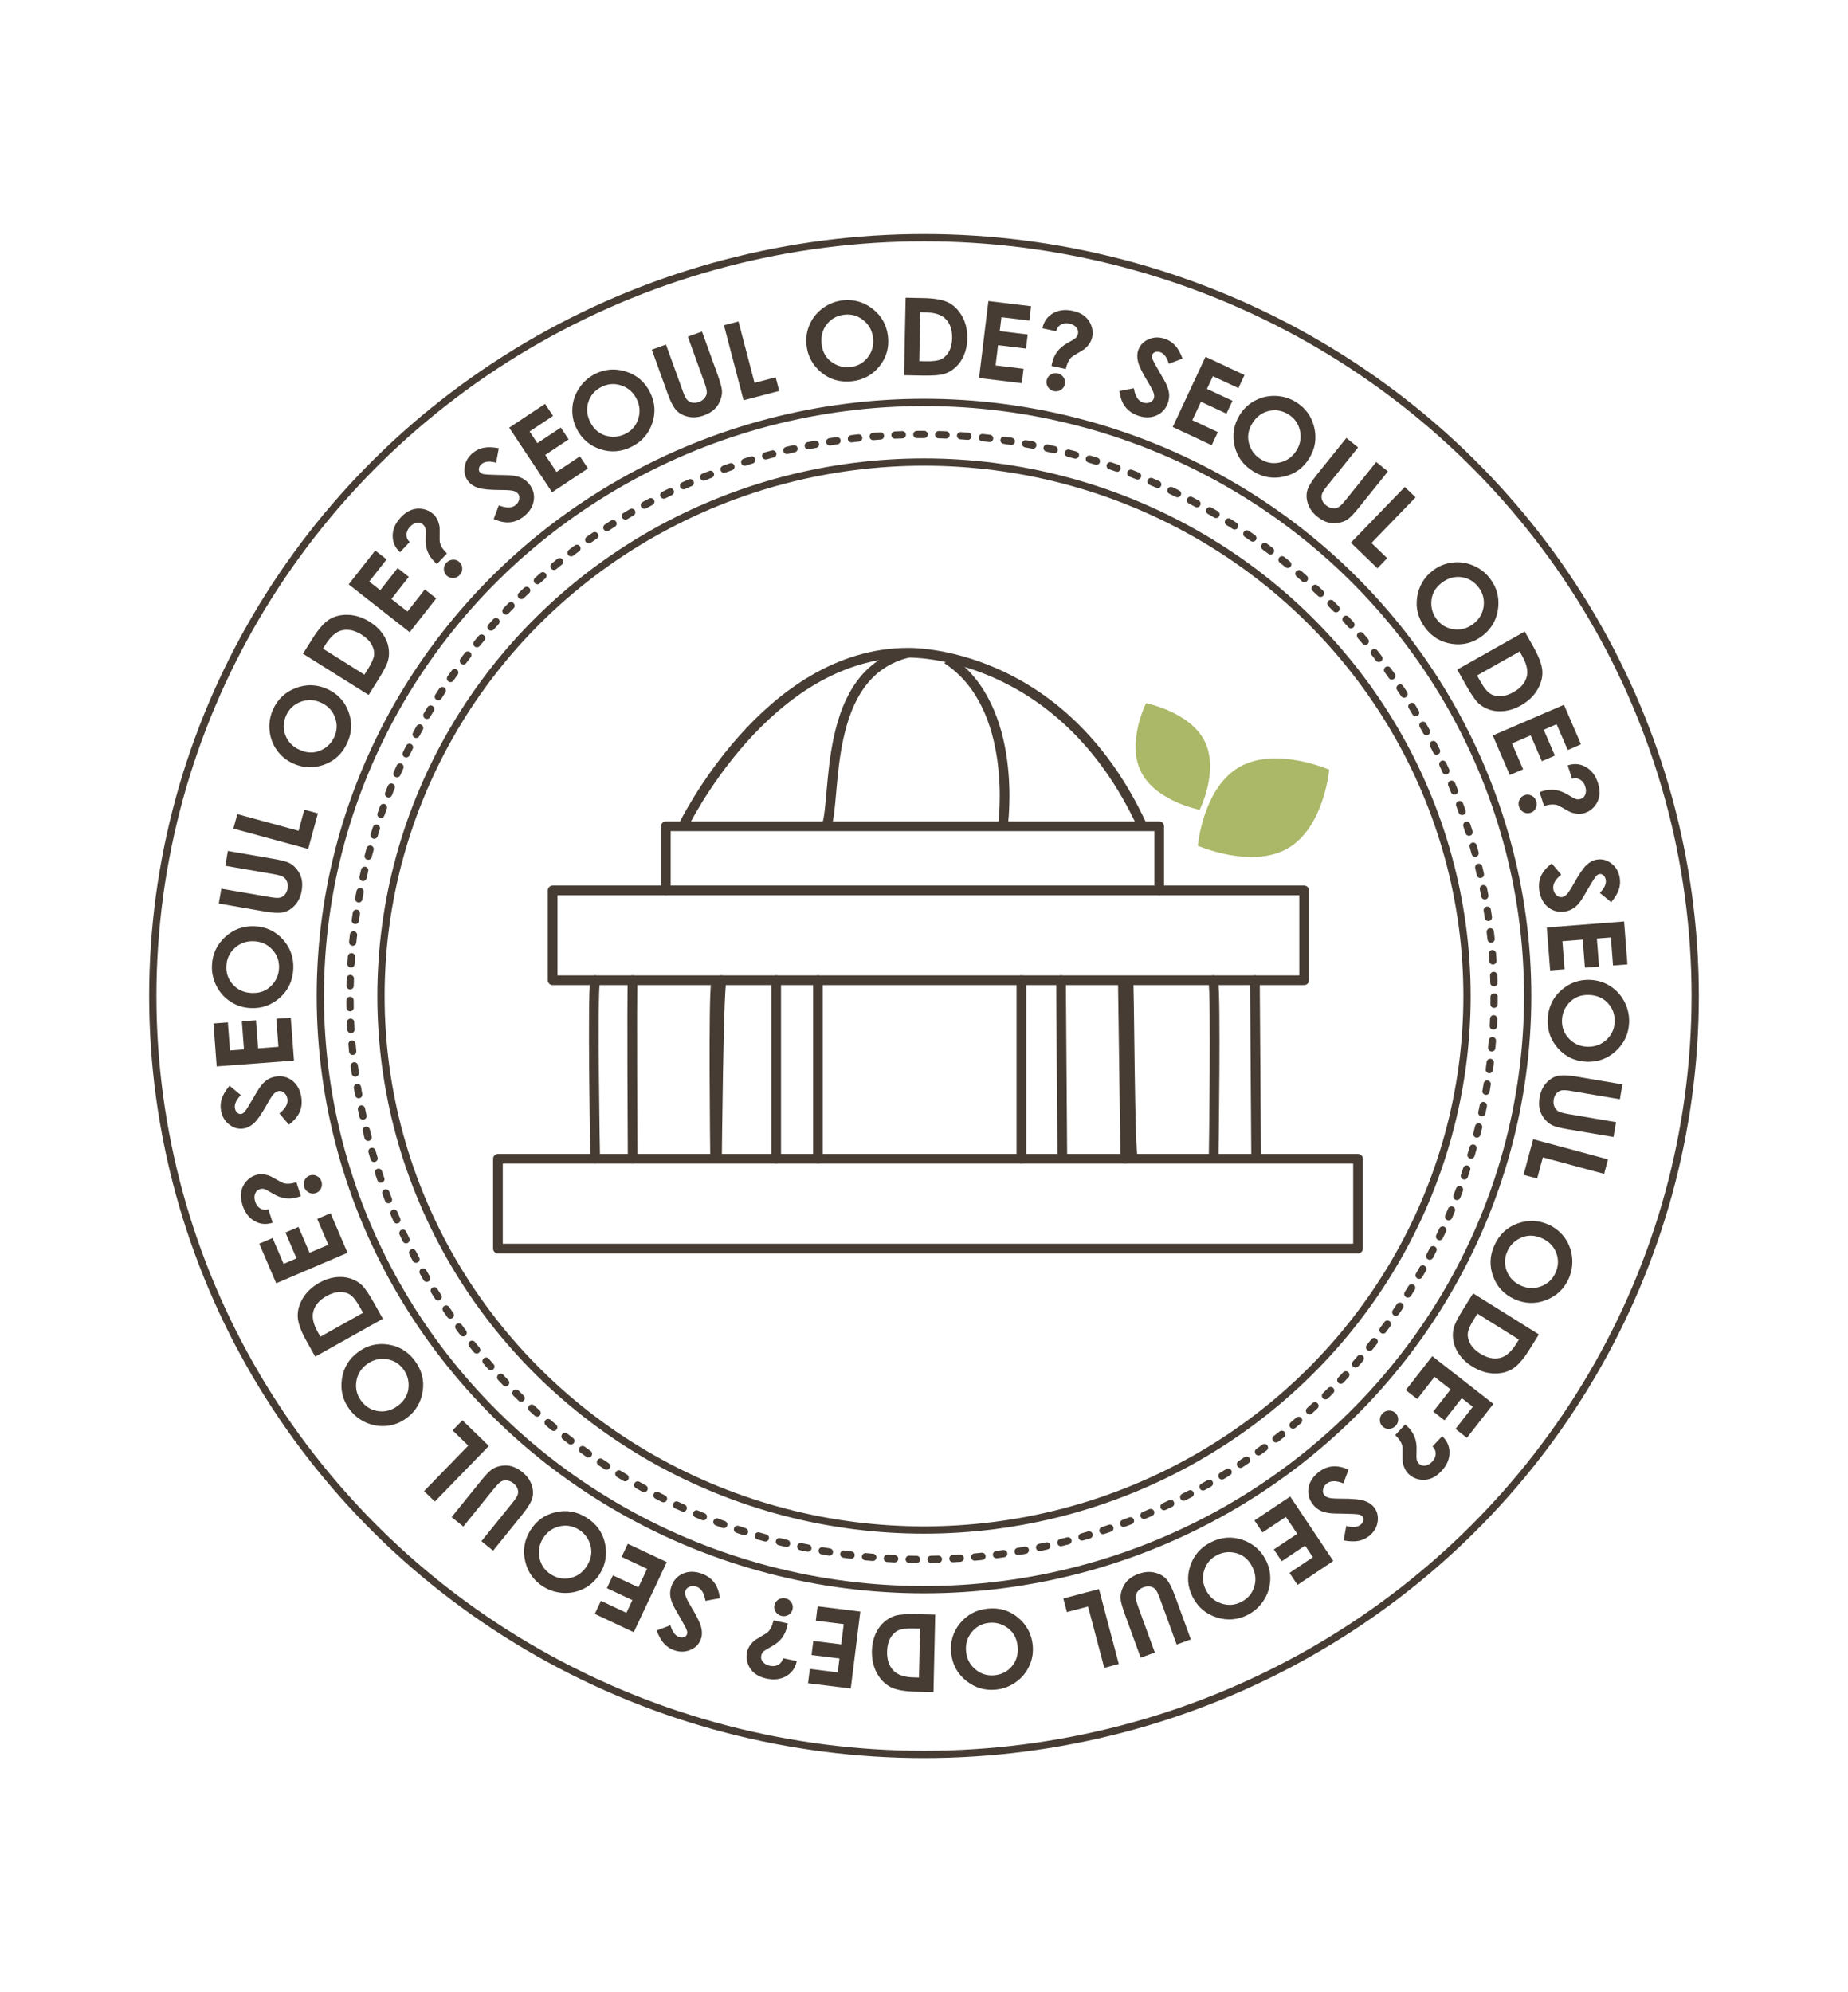 <?xml version="1.0" encoding="utf-8"?>
<!-- Generator: Adobe Illustrator 27.4.0, SVG Export Plug-In . SVG Version: 6.00 Build 0)  -->
<svg version="1.1" id="레이어_1" xmlns="http://www.w3.org/2000/svg" xmlns:xlink="http://www.w3.org/1999/xlink" x="0px"
	 y="0px" viewBox="0 0 762.52 822.05" style="enable-background:new 0 0 762.52 822.05;" xml:space="preserve">
<style type="text/css">
	.st0{fill:none;stroke:#463C33;stroke-width:3;stroke-miterlimit:10;}
	.st1{fill:none;stroke:#463C33;stroke-width:4;stroke-linecap:round;stroke-linejoin:round;stroke-miterlimit:10;}
	.st2{fill:none;stroke:#463C33;stroke-width:4;stroke-miterlimit:10;}
	.st3{fill:none;stroke:#463C33;stroke-width:3;stroke-linecap:round;stroke-linejoin:round;stroke-miterlimit:10;}
	.st4{fill:#463C33;}
	.st5{fill:#ABB868;}
	.st6{fill:none;stroke:#463C33;stroke-width:3;stroke-linecap:round;stroke-linejoin:round;stroke-dasharray:3.008,6.016;}
</style>
<ellipse class="st0" cx="381.26" cy="411.02" rx="318.22" ry="312.94"/>
<ellipse class="st0" cx="381.26" cy="411.02" rx="249.09" ry="244.96"/>
<ellipse class="st0" cx="381.26" cy="411.02" rx="224.06" ry="220.35"/>
<g>
	<rect x="228.04" y="367.43" class="st1" width="310.07" height="37.07"/>
	<rect x="205.46" y="478.16" class="st1" width="354.89" height="37.07"/>
	<polyline class="st1" points="274.74,367.43 274.74,340.97 478.31,340.97 478.31,367.43 	"/>
	<path class="st1" d="M245.58,404.49c-1.24,5.52,0,73.66,0,73.66"/>
	<path class="st1" d="M261.05,404.49c-0.41,5.52,0,73.66,0,73.66"/>
	<line class="st1" x1="320.26" y1="404.49" x2="320.26" y2="478.16"/>
	<line class="st1" x1="337.49" y1="404.49" x2="337.49" y2="478.16"/>
	<line class="st1" x1="421.45" y1="404.49" x2="421.45" y2="478.16"/>
	<line class="st1" x1="437.8" y1="404.49" x2="438.32" y2="476"/>
	<path class="st1" d="M500.59,404.49c1.2,5.52,0.21,71.51,0.21,71.51"/>
	<line class="st1" x1="517.79" y1="404.49" x2="518.3" y2="476"/>
	<path class="st1" d="M290.65,478.16"/>
	<path class="st1" d="M290.65,404.49"/>
	<path class="st1" d="M297.72,404.49c-1.24,5.52-1.86,71.51-1.86,71.51"/>
	<line class="st1" x1="463.31" y1="404.74" x2="464.32" y2="478.16"/>
	<path class="st1" d="M465.55,404.98c0.49-1.56,0.55,72.73,2,73"/>
	<path class="st2" d="M281.82,340.97c0,0,34.5-71.72,93.02-71.61c0,0,62.89-1.7,96.55,71.61"/>
	<path class="st2" d="M374.83,269.36c-35.71,8.41-29.47,59.73-33.81,71.61"/>
	<path class="st2" d="M413.8,337.61"/>
	<path class="st2" d="M413.8,340.97c0,0,7.02-49.26-22.97-68.91"/>
</g>
<path class="st3" d="M294.95,405.51c-1.19,5.27-0.4,70.47-0.4,70.47"/>
<g>
	<path class="st4" d="M347.86,123.93c4.58-0.49,8.69,0.72,12.33,3.62c3.64,2.9,5.72,6.7,6.22,11.38c0.5,4.64-0.71,8.74-3.61,12.31
		c-2.9,3.56-6.67,5.59-11.31,6.09c-4.85,0.52-9.07-0.7-12.63-3.65c-3.57-2.96-5.59-6.71-6.08-11.25c-0.33-3.04,0.12-5.92,1.34-8.63
		c1.22-2.71,3.06-4.96,5.52-6.73S344.83,124.25,347.86,123.93z M348.43,129.86c-2.99,0.32-5.4,1.62-7.22,3.88
		c-1.82,2.27-2.56,4.98-2.22,8.13c0.38,3.52,1.96,6.16,4.75,7.93c2.17,1.39,4.54,1.94,7.12,1.66c2.92-0.31,5.3-1.62,7.13-3.91
		c1.83-2.3,2.58-4.96,2.26-8.01c-0.33-3.03-1.63-5.48-3.93-7.35S351.39,129.54,348.43,129.86z"/>
	<path class="st4" d="M373.68,122.85l7.33,0.15c4.73,0.09,8.23,0.74,10.5,1.94c2.27,1.2,4.13,3.11,5.57,5.73
		c1.44,2.62,2.12,5.67,2.05,9.13c-0.05,2.46-0.51,4.72-1.38,6.77c-0.87,2.05-2.06,3.74-3.55,5.07c-1.49,1.33-3.1,2.24-4.82,2.73
		c-1.72,0.49-4.68,0.69-8.9,0.61l-7.45-0.15L373.68,122.85z M379.71,128.84l-0.4,20.18l2.87,0.06c2.83,0.06,4.89-0.22,6.18-0.84
		c1.29-0.61,2.35-1.67,3.19-3.16s1.28-3.34,1.33-5.55c0.07-3.4-0.85-6.05-2.74-7.96c-1.71-1.72-4.48-2.61-8.33-2.69L379.71,128.84z"
		/>
	<path class="st4" d="M407.83,124.23l17.63,2.14l-0.72,5.92l-11.53-1.4l-0.7,5.74l11.53,1.4l-0.7,5.81l-11.53-1.4l-1.01,8.35
		l11.53,1.4l-0.72,5.94l-17.63-2.14L407.83,124.23z"/>
	<path class="st4" d="M435.79,136.68l-5.67-1.21c0.56-2.74,1.99-4.79,4.3-6.16c2.31-1.37,5.05-1.71,8.21-1.04
		c2.03,0.44,3.68,1.17,4.95,2.22s2.18,2.35,2.74,3.92c0.56,1.57,0.68,3.12,0.35,4.66c-0.18,0.84-0.49,1.63-0.94,2.38
		c-0.45,0.75-1.06,1.49-1.83,2.21c-0.45,0.42-1.46,1.08-3.02,1.98c-1.49,0.85-2.45,1.47-2.86,1.87c-0.42,0.39-0.81,0.95-1.19,1.67
		c-0.38,0.72-0.75,1.75-1.09,3.1l-5.86-1.26l0.18-0.96c0.41-1.9,1.13-3.55,2.17-4.95c1.04-1.4,2.5-2.61,4.37-3.63
		c1.81-0.99,2.93-1.7,3.35-2.13c0.42-0.43,0.71-0.98,0.85-1.64c0.19-0.91-0.03-1.76-0.66-2.56c-0.64-0.8-1.6-1.33-2.9-1.61
		c-1.33-0.28-2.5-0.13-3.51,0.45C436.71,134.57,436.06,135.47,435.79,136.68z M436.38,154.09c1.05,0.23,1.87,0.77,2.46,1.64
		c0.59,0.87,0.78,1.81,0.56,2.81c-0.21,1.01-0.77,1.79-1.66,2.35s-1.85,0.73-2.89,0.5c-1.04-0.22-1.84-0.77-2.42-1.64
		c-0.57-0.87-0.75-1.81-0.54-2.82c0.22-1.01,0.76-1.79,1.63-2.34C434.41,154.04,435.35,153.87,436.38,154.09z"/>
	<path class="st4" d="M487.95,147.96l-5.67,2.17c-0.76-2.62-1.92-4.22-3.49-4.79c-0.76-0.28-1.46-0.3-2.09-0.08
		c-0.63,0.23-1.04,0.59-1.22,1.09s-0.18,1.04,0,1.62c0.25,0.77,1.21,2.58,2.86,5.42c1.56,2.63,2.48,4.28,2.78,4.92
		c0.75,1.6,1.18,3.03,1.28,4.27s-0.08,2.51-0.54,3.77c-0.9,2.47-2.51,4.19-4.83,5.16c-2.32,0.98-4.87,0.96-7.66-0.06
		c-2.18-0.79-3.88-2.01-5.12-3.65s-2.02-3.79-2.35-6.46l5.95-1.12c0.5,3.19,1.71,5.14,3.63,5.83c1,0.36,1.94,0.38,2.83,0.06
		c0.89-0.32,1.47-0.86,1.74-1.61c0.25-0.68,0.24-1.46-0.03-2.32c-0.27-0.87-1.02-2.32-2.25-4.36c-2.36-3.88-3.76-6.73-4.2-8.53
		c-0.44-1.8-0.4-3.43,0.12-4.87c0.76-2.08,2.22-3.58,4.38-4.48c2.16-0.9,4.42-0.92,6.8-0.06c1.53,0.56,2.85,1.43,3.98,2.63
		S487.01,145.53,487.95,147.96z"/>
	<path class="st4" d="M497.42,147.23l16.09,7.52l-2.52,5.4l-10.52-4.91l-2.45,5.24l10.52,4.91l-2.48,5.3l-10.52-4.91l-3.56,7.62
		l10.52,4.91l-2.53,5.42l-16.09-7.52L497.42,147.23z"/>
	<path class="st4" d="M534.73,165.91c3.92,2.41,6.43,5.88,7.53,10.41c1.1,4.53,0.42,8.8-2.05,12.81c-2.45,3.98-5.91,6.48-10.39,7.52
		c-4.48,1.04-8.7,0.34-12.67-2.11c-4.16-2.56-6.74-6.1-7.75-10.62c-1.01-4.52-0.32-8.73,2.08-12.61c1.6-2.6,3.72-4.61,6.35-6
		c2.63-1.4,5.46-2.04,8.48-1.94C529.34,163.47,532.15,164.32,534.73,165.91z M531.55,170.95c-2.56-1.58-5.26-2.03-8.08-1.35
		c-2.83,0.68-5.07,2.37-6.74,5.07c-1.86,3.01-2.22,6.07-1.1,9.18c0.87,2.42,2.4,4.31,4.62,5.68c2.5,1.54,5.18,1.96,8.03,1.27
		s5.08-2.34,6.69-4.95c1.6-2.59,2.06-5.33,1.4-8.22S534.09,172.51,531.55,170.95z"/>
	<path class="st4" d="M555.54,180.73l4.84,3.89l-12.96,16.13c-1.12,1.39-1.78,2.47-2,3.25c-0.22,0.77-0.18,1.56,0.11,2.36
		c0.29,0.8,0.84,1.53,1.65,2.17c0.85,0.68,1.74,1.08,2.66,1.19c0.92,0.11,1.74-0.04,2.45-0.44c0.71-0.4,1.74-1.44,3.08-3.11
		l12.48-15.53l4.84,3.89l-11.95,14.87c-2.02,2.51-3.56,4.13-4.63,4.88s-2.37,1.24-3.91,1.49c-1.54,0.25-3.01,0.17-4.42-0.24
		c-1.41-0.41-2.81-1.19-4.21-2.31c-1.84-1.48-3.11-3.18-3.8-5.1c-0.69-1.92-0.83-3.75-0.42-5.47s1.82-4.07,4.21-7.04L555.54,180.73z
		"/>
	<path class="st4" d="M579.64,200.93l4.45,4.3l-18.2,18.83l6.49,6.27l-4.04,4.18l-10.94-10.57L579.64,200.93z"/>
	<path class="st4" d="M614.9,238.85c2.77,3.68,3.84,7.82,3.22,12.44c-0.62,4.62-2.82,8.34-6.58,11.18
		c-3.73,2.81-7.87,3.88-12.42,3.22c-4.55-0.66-8.23-2.86-11.03-6.58c-2.94-3.9-4.05-8.14-3.35-12.72c0.71-4.58,2.88-8.24,6.53-10.99
		c2.44-1.84,5.14-2.93,8.1-3.28s5.82,0.09,8.61,1.29C610.77,234.61,613.08,236.42,614.9,238.85z M610.11,242.38
		c-1.81-2.4-4.16-3.81-7.04-4.21s-5.59,0.36-8.12,2.27c-2.83,2.13-4.28,4.84-4.37,8.15c-0.08,2.57,0.67,4.89,2.23,6.97
		c1.77,2.35,4.11,3.71,7.02,4.11c2.91,0.39,5.59-0.33,8.03-2.17c2.43-1.83,3.86-4.21,4.3-7.15
		C612.58,247.42,611.9,244.76,610.11,242.38z"/>
	<path class="st4" d="M629.14,260.6l3.6,6.39c2.32,4.12,3.54,7.46,3.67,10.03s-0.58,5.14-2.11,7.71s-3.81,4.71-6.82,6.41
		c-2.15,1.21-4.33,1.96-6.53,2.25c-2.21,0.29-4.27,0.13-6.17-0.48c-1.91-0.61-3.51-1.53-4.8-2.76c-1.29-1.23-2.97-3.68-5.04-7.35
		l-3.66-6.49L629.14,260.6z M627.04,268.83l-17.58,9.91l1.41,2.5c1.39,2.47,2.68,4.1,3.86,4.9c1.18,0.8,2.63,1.18,4.34,1.14
		s3.53-0.59,5.45-1.68c2.96-1.67,4.78-3.8,5.46-6.4c0.61-2.34-0.03-5.19-1.92-8.54L627.04,268.83z"/>
	<path class="st4" d="M645.32,290.83l7.03,16.31l-5.47,2.36l-4.6-10.66l-5.31,2.29l4.6,10.66l-5.37,2.32l-4.6-10.66l-7.73,3.33
		l4.6,10.66l-5.49,2.37l-7.03-16.31L645.32,290.83z"/>
	<path class="st4" d="M633.86,330.57c0.33,1.02,0.27,2.01-0.19,2.95c-0.46,0.95-1.17,1.58-2.15,1.89s-1.93,0.23-2.86-0.26
		c-0.93-0.49-1.56-1.24-1.88-2.25c-0.33-1.01-0.25-1.98,0.21-2.92c0.47-0.93,1.19-1.56,2.17-1.88s1.93-0.24,2.84,0.24
		C632.92,328.83,633.54,329.57,633.86,330.57z M648.64,321.35l-1.78-5.51c2.65-0.89,5.14-0.67,7.48,0.65s4.01,3.52,5,6.59
		c0.64,1.98,0.82,3.78,0.55,5.4s-0.94,3.07-2.03,4.34c-1.08,1.27-2.37,2.15-3.86,2.63c-0.81,0.26-1.66,0.39-2.53,0.38
		c-0.87-0.01-1.82-0.17-2.83-0.48c-0.59-0.18-1.67-0.72-3.22-1.63c-1.48-0.87-2.5-1.38-3.05-1.55c-0.55-0.16-1.23-0.23-2.04-0.2
		c-0.81,0.03-1.89,0.23-3.23,0.6l-1.84-5.7l0.92-0.32c1.85-0.6,3.64-0.8,5.37-0.6c1.73,0.2,3.51,0.86,5.33,1.97
		c1.76,1.07,2.94,1.69,3.52,1.84c0.58,0.15,1.2,0.12,1.85-0.09c0.88-0.29,1.51-0.9,1.88-1.85c0.37-0.95,0.35-2.05-0.05-3.32
		c-0.42-1.29-1.13-2.23-2.15-2.82C650.93,321.09,649.83,320.98,648.64,321.35z"/>
	<path class="st4" d="M664.82,372.31l-4.69-3.85c1.9-1.96,2.71-3.76,2.43-5.4c-0.14-0.8-0.46-1.42-0.97-1.86
		c-0.51-0.44-1.03-0.61-1.56-0.52c-0.53,0.09-1,0.36-1.41,0.8c-0.54,0.6-1.64,2.32-3.29,5.17c-1.52,2.66-2.49,4.27-2.9,4.85
		c-1.02,1.45-2.04,2.52-3.08,3.23s-2.21,1.17-3.54,1.4c-2.59,0.44-4.88-0.11-6.87-1.64c-2-1.53-3.24-3.76-3.74-6.68
		c-0.39-2.28-0.18-4.37,0.63-6.25c0.81-1.88,2.29-3.63,4.45-5.24l3.92,4.61c-2.52,2.02-3.62,4.03-3.27,6.04
		c0.18,1.05,0.63,1.88,1.35,2.49s1.47,0.85,2.26,0.72c0.71-0.12,1.38-0.51,2.01-1.17c0.62-0.66,1.51-2.03,2.67-4.12
		c2.21-3.97,3.98-6.6,5.33-7.87c1.35-1.28,2.78-2.05,4.3-2.3c2.19-0.37,4.21,0.16,6.06,1.59c1.85,1.43,2.99,3.39,3.42,5.88
		c0.27,1.6,0.17,3.19-0.32,4.76C667.52,368.5,666.46,370.29,664.82,372.31z"/>
	<path class="st4" d="M670.13,380.25l1.38,17.7l-5.94,0.46l-0.9-11.57l-5.77,0.45l0.9,11.57l-5.83,0.45l-0.9-11.57l-8.39,0.65
		l0.9,11.57l-5.96,0.46l-1.38-17.7L670.13,380.25z"/>
	<path class="st4" d="M672.2,421.97c-0.18,4.6-1.97,8.49-5.38,11.67c-3.41,3.18-7.46,4.68-12.17,4.49
		c-4.66-0.18-8.55-1.97-11.65-5.37c-3.1-3.39-4.56-7.42-4.38-12.08c0.19-4.88,2.01-8.87,5.46-11.96c3.44-3.1,7.45-4.56,12.01-4.38
		c3.06,0.12,5.84,0.98,8.34,2.59c2.5,1.6,4.46,3.75,5.85,6.44S672.32,418.93,672.2,421.97z M666.24,421.66
		c0.12-3.01-0.81-5.58-2.79-7.71c-1.98-2.13-4.55-3.26-7.72-3.38c-3.54-0.14-6.38,1.04-8.54,3.54c-1.69,1.94-2.58,4.21-2.68,6.81
		c-0.12,2.93,0.83,5.48,2.83,7.62c2,2.15,4.54,3.28,7.59,3.4c3.04,0.12,5.66-0.82,7.85-2.81
		C664.97,427.13,666.13,424.64,666.24,421.66z"/>
	<path class="st4" d="M669.44,447.47l-1.04,6.13l-20.39-3.46c-1.76-0.3-3.03-0.35-3.81-0.17c-0.78,0.19-1.45,0.61-2.01,1.25
		s-0.92,1.48-1.1,2.49c-0.18,1.08-0.1,2.04,0.26,2.9c0.35,0.86,0.88,1.5,1.58,1.93c0.7,0.42,2.11,0.82,4.22,1.18l19.65,3.34
		l-1.04,6.13l-18.8-3.19c-3.17-0.54-5.34-1.1-6.51-1.67c-1.17-0.57-2.24-1.47-3.21-2.69s-1.62-2.54-1.94-3.97
		c-0.32-1.43-0.33-3.03-0.03-4.81c0.4-2.33,1.26-4.26,2.61-5.8c1.34-1.54,2.87-2.55,4.57-3.03c1.71-0.47,4.44-0.39,8.2,0.25
		L669.44,447.47z"/>
	<path class="st4" d="M663.5,478.42l-1.61,5.98l-25.28-6.81l-2.35,8.71l-5.61-1.51l3.96-14.69L663.5,478.42z"/>
	<path class="st4" d="M647.24,527.71c-1.89,4.19-5.02,7.13-9.37,8.8c-4.35,1.67-8.67,1.53-12.97-0.41
		c-4.25-1.92-7.18-5.04-8.78-9.35c-1.6-4.31-1.44-8.59,0.48-12.83c2.01-4.45,5.19-7.46,9.55-9.04s8.62-1.43,12.78,0.45
		c2.79,1.26,5.04,3.1,6.76,5.53c1.72,2.43,2.72,5.15,3,8.17C648.97,522.05,648.49,524.94,647.24,527.71z M641.83,525.2
		c1.24-2.74,1.34-5.47,0.31-8.19c-1.03-2.72-2.99-4.73-5.89-6.04c-3.22-1.46-6.31-1.43-9.25,0.08c-2.29,1.17-3.97,2.93-5.04,5.3
		c-1.21,2.68-1.29,5.39-0.23,8.13c1.05,2.74,2.97,4.74,5.76,6c2.77,1.25,5.55,1.37,8.33,0.34
		C638.6,529.79,640.61,527.92,641.83,525.2z"/>
	<path class="st4" d="M634.97,550.65l-3.88,6.22c-2.5,4.01-4.85,6.69-7.05,8.03s-4.79,1.95-7.78,1.84
		c-2.99-0.11-5.95-1.08-8.89-2.92c-2.09-1.3-3.79-2.86-5.1-4.66c-1.31-1.8-2.16-3.68-2.54-5.65s-0.34-3.81,0.12-5.54
		c0.46-1.73,1.81-4.38,4.04-7.95l3.94-6.32L634.97,550.65z M626.73,552.76l-17.12-10.68l-1.52,2.44c-1.5,2.4-2.31,4.31-2.45,5.73
		c-0.13,1.42,0.23,2.87,1.08,4.36c0.85,1.49,2.21,2.81,4.08,3.98c2.88,1.8,5.63,2.37,8.24,1.73c2.35-0.58,4.54-2.51,6.58-5.77
		L626.73,552.76z"/>
	<path class="st4" d="M616.2,579.32l-10.93,14l-4.7-3.67l7.14-9.15l-4.56-3.56l-7.14,9.15l-4.61-3.6l7.14-9.15l-6.63-5.18
		l-7.14,9.15l-4.71-3.68l10.93-14L616.2,579.32z"/>
	<path class="st4" d="M575.88,588.36c-0.74,0.78-1.63,1.2-2.68,1.26c-1.05,0.06-1.95-0.27-2.7-0.97c-0.75-0.71-1.13-1.58-1.15-2.63
		c-0.02-1.05,0.34-1.96,1.06-2.73c0.73-0.77,1.61-1.18,2.66-1.22s1.94,0.29,2.69,1s1.14,1.57,1.16,2.61
		C576.95,586.7,576.6,587.6,575.88,588.36z M591.09,596.86l3.97-4.22c2.05,1.89,3.07,4.18,3.04,6.87c-0.03,2.69-1.14,5.21-3.36,7.56
		c-1.42,1.51-2.91,2.54-4.46,3.09c-1.55,0.55-3.14,0.65-4.78,0.32c-1.64-0.33-3.02-1.04-4.16-2.11c-0.62-0.59-1.14-1.26-1.55-2.04
		c-0.41-0.77-0.72-1.67-0.94-2.71c-0.13-0.61-0.17-1.81-0.13-3.61c0.04-1.72,0.01-2.86-0.12-3.42c-0.12-0.56-0.39-1.19-0.81-1.88
		s-1.11-1.54-2.09-2.54l4.11-4.37l0.73,0.65c1.42,1.33,2.45,2.8,3.11,4.42c0.66,1.61,0.94,3.49,0.85,5.62
		c-0.09,2.06-0.06,3.38,0.09,3.97s0.47,1.11,0.96,1.58c0.68,0.64,1.52,0.89,2.53,0.75c1.01-0.13,1.97-0.68,2.88-1.65
		c0.93-0.99,1.41-2.07,1.43-3.24C592.42,598.74,591.98,597.72,591.09,596.86z"/>
	<path class="st4" d="M554.41,635.67l1.08-5.98c2.64,0.71,4.6,0.54,5.9-0.5c0.63-0.51,1.02-1.09,1.15-1.75
		c0.13-0.66,0.03-1.2-0.3-1.61s-0.8-0.7-1.39-0.84c-0.79-0.18-2.83-0.3-6.11-0.36c-3.06-0.03-4.94-0.09-5.65-0.17
		c-1.76-0.19-3.2-0.56-4.32-1.12s-2.1-1.36-2.95-2.41c-1.64-2.05-2.28-4.31-1.92-6.8s1.71-4.66,4.02-6.52
		c1.81-1.45,3.73-2.28,5.77-2.49c2.04-0.21,4.29,0.24,6.74,1.33l-2.12,5.67c-2.99-1.22-5.28-1.2-6.87,0.08
		c-0.83,0.67-1.33,1.46-1.52,2.39c-0.18,0.93-0.02,1.7,0.48,2.32c0.45,0.57,1.12,0.96,2,1.18s2.51,0.33,4.9,0.33
		c4.54-0.01,7.7,0.27,9.47,0.83s3.14,1.43,4.1,2.63c1.39,1.73,1.91,3.75,1.57,6.07s-1.5,4.26-3.47,5.84
		c-1.27,1.02-2.7,1.7-4.31,2.04C559.05,636.17,556.97,636.12,554.41,635.67z"/>
	<path class="st4" d="M550.14,644.14L535.38,654l-3.31-4.95l9.65-6.45l-3.21-4.81l-9.65,6.45l-3.25-4.86l9.65-6.45l-4.68-7
		l-9.65,6.45l-3.32-4.97l14.76-9.87L550.14,644.14z"/>
	<path class="st4" d="M514.84,666.37c-4.09,2.1-8.36,2.45-12.81,1.05c-4.44-1.4-7.74-4.2-9.89-8.39c-2.13-4.15-2.48-8.41-1.05-12.78
		c1.43-4.37,4.22-7.62,8.36-9.75c4.34-2.23,8.71-2.61,13.1-1.13s7.63,4.25,9.72,8.31c1.4,2.72,2.01,5.57,1.85,8.54
		c-0.17,2.97-1.08,5.72-2.74,8.26C519.72,663.02,517.54,664.98,514.84,666.37z M512.17,661.04c2.68-1.38,4.46-3.45,5.34-6.22
		c0.88-2.77,0.6-5.57-0.85-8.39c-1.62-3.15-4.04-5.05-7.28-5.7c-2.52-0.52-4.94-0.18-7.25,1.01c-2.61,1.34-4.36,3.41-5.25,6.21
		c-0.88,2.8-0.63,5.56,0.77,8.28c1.39,2.71,3.49,4.53,6.31,5.45C506.79,662.62,509.52,662.4,512.17,661.04z"/>
	<path class="st4" d="M491.36,676.5l-5.84,2.13l-7.08-19.44c-0.61-1.67-1.19-2.8-1.74-3.39c-0.55-0.59-1.25-0.96-2.08-1.13
		s-1.74-0.07-2.71,0.28c-1.02,0.37-1.82,0.93-2.4,1.66c-0.57,0.73-0.87,1.51-0.89,2.33c-0.02,0.82,0.33,2.23,1.07,4.25l6.82,18.72
		l-5.84,2.13l-6.53-17.92c-1.1-3.02-1.69-5.18-1.77-6.48c-0.08-1.3,0.17-2.67,0.75-4.12c0.58-1.45,1.41-2.66,2.49-3.65
		s2.47-1.79,4.16-2.41c2.22-0.81,4.33-1.01,6.33-0.61c2.01,0.4,3.64,1.23,4.89,2.48s2.54,3.66,3.84,7.25L491.36,676.5z"/>
	<path class="st4" d="M461.63,686.65l-5.99,1.58l-6.69-25.31l-8.72,2.3l-1.48-5.61l14.71-3.89L461.63,686.65z"/>
	<path class="st4" d="M410.99,697.22c-4.58,0.48-8.68-0.74-12.32-3.65c-3.64-2.91-5.7-6.71-6.19-11.4
		c-0.49-4.64,0.73-8.74,3.64-12.3s6.69-5.58,11.32-6.06c4.86-0.51,9.06,0.72,12.62,3.69s5.58,6.72,6.05,11.26
		c0.32,3.04-0.14,5.92-1.37,8.63c-1.23,2.71-3.08,4.95-5.54,6.71C416.75,695.87,414.01,696.91,410.99,697.22z M410.43,691.29
		c2.99-0.31,5.4-1.6,7.23-3.86c1.83-2.26,2.57-4.97,2.24-8.13c-0.37-3.52-1.94-6.17-4.73-7.95c-2.16-1.39-4.54-1.95-7.12-1.68
		c-2.92,0.31-5.3,1.6-7.14,3.9c-1.84,2.29-2.6,4.96-2.28,8c0.32,3.03,1.62,5.48,3.91,7.36C404.84,690.82,407.47,691.6,410.43,691.29
		z"/>
	<path class="st4" d="M385.18,698.24l-7.33-0.17c-4.73-0.11-8.23-0.76-10.5-1.96c-2.27-1.2-4.12-3.12-5.55-5.75
		c-1.43-2.63-2.11-5.67-2.03-9.14c0.06-2.46,0.52-4.72,1.4-6.77s2.07-3.74,3.56-5.06c1.5-1.33,3.1-2.24,4.82-2.72
		s4.69-0.68,8.9-0.58l7.44,0.17L385.18,698.24z M379.17,692.23l0.45-20.18l-2.87-0.06c-2.83-0.06-4.89,0.21-6.18,0.82
		c-1.29,0.61-2.36,1.66-3.2,3.15c-0.84,1.49-1.29,3.34-1.34,5.54c-0.08,3.4,0.83,6.05,2.72,7.97c1.7,1.72,4.48,2.63,8.32,2.71
		L379.17,692.23z"/>
	<path class="st4" d="M351.04,696.77l-17.62-2.18l0.73-5.91l11.52,1.43l0.71-5.74l-11.52-1.43l0.72-5.81l11.52,1.43l1.04-8.35
		l-11.52-1.43l0.74-5.94l17.62,2.18L351.04,696.77z"/>
	<path class="st4" d="M323.1,684.25l5.66,1.23c-0.56,2.73-2,4.78-4.32,6.15s-5.05,1.7-8.21,1.02c-2.03-0.44-3.68-1.18-4.95-2.23
		c-1.27-1.05-2.18-2.36-2.73-3.93c-0.56-1.58-0.67-3.13-0.34-4.66c0.18-0.84,0.5-1.63,0.95-2.38c0.45-0.75,1.06-1.48,1.84-2.21
		c0.45-0.42,1.46-1.08,3.03-1.97c1.5-0.85,2.45-1.47,2.87-1.86c0.42-0.39,0.82-0.95,1.2-1.66c0.38-0.72,0.75-1.75,1.1-3.1l5.86,1.27
		l-0.19,0.96c-0.41,1.9-1.14,3.55-2.18,4.95c-1.04,1.4-2.5,2.61-4.38,3.62c-1.81,0.99-2.93,1.69-3.36,2.12
		c-0.42,0.43-0.71,0.97-0.85,1.64c-0.2,0.91,0.02,1.76,0.66,2.56c0.63,0.8,1.6,1.34,2.9,1.62c1.33,0.29,2.5,0.14,3.51-0.44
		C322.18,686.35,322.82,685.46,323.1,684.25z M322.56,666.84c-1.05-0.23-1.87-0.78-2.46-1.65c-0.59-0.87-0.77-1.81-0.55-2.81
		s0.77-1.79,1.66-2.34c0.89-0.56,1.85-0.72,2.89-0.5c1.04,0.23,1.84,0.78,2.41,1.65c0.57,0.87,0.75,1.81,0.53,2.82
		s-0.76,1.79-1.64,2.34C324.53,666.89,323.58,667.06,322.56,666.84z"/>
	<path class="st4" d="M270.95,672.83l5.68-2.16c0.75,2.62,1.91,4.22,3.48,4.8c0.76,0.28,1.46,0.31,2.09,0.08
		c0.63-0.22,1.04-0.59,1.23-1.09c0.18-0.5,0.19-1.04,0-1.62c-0.25-0.77-1.2-2.58-2.85-5.42c-1.55-2.64-2.47-4.28-2.77-4.93
		c-0.75-1.6-1.17-3.03-1.27-4.28c-0.1-1.25,0.08-2.51,0.55-3.77c0.9-2.46,2.52-4.18,4.84-5.15c2.32-0.97,4.87-0.94,7.66,0.08
		c2.18,0.8,3.88,2.02,5.11,3.66s2.01,3.79,2.33,6.46l-5.95,1.11c-0.5-3.19-1.7-5.14-3.61-5.84c-1-0.37-1.94-0.39-2.83-0.07
		s-1.47,0.86-1.75,1.61c-0.25,0.68-0.24,1.45,0.02,2.32c0.26,0.87,1.01,2.33,2.24,4.37c2.35,3.89,3.74,6.74,4.18,8.54
		c0.44,1.81,0.39,3.43-0.14,4.87c-0.76,2.08-2.23,3.57-4.39,4.47c-2.16,0.9-4.43,0.91-6.8,0.04c-1.52-0.56-2.85-1.44-3.97-2.64
		C272.91,677.07,271.88,675.25,270.95,672.83z"/>
	<path class="st4" d="M261.49,673.54l-16.07-7.56l2.54-5.39l10.51,4.94l2.46-5.23l-10.51-4.94l2.49-5.29l10.51,4.94l3.58-7.62
		l-10.51-4.94l2.55-5.41l16.07,7.56L261.49,673.54z"/>
	<path class="st4" d="M224.23,654.76c-3.91-2.42-6.41-5.9-7.5-10.43s-0.4-8.8,2.09-12.8c2.46-3.97,5.93-6.47,10.41-7.5
		c4.48-1.03,8.7-0.31,12.67,2.14c4.15,2.57,6.73,6.12,7.72,10.64c1,4.52,0.3,8.73-2.11,12.61c-1.61,2.6-3.73,4.6-6.36,5.99
		c-2.63,1.39-5.46,2.03-8.49,1.92C229.62,657.21,226.81,656.36,224.23,654.76z M227.42,649.73c2.56,1.58,5.25,2.04,8.08,1.37
		c2.83-0.67,5.08-2.36,6.75-5.05c1.86-3.01,2.24-6.07,1.13-9.18c-0.86-2.42-2.39-4.32-4.6-5.69c-2.5-1.55-5.17-1.98-8.03-1.29
		c-2.86,0.69-5.09,2.33-6.7,4.93c-1.6,2.59-2.08,5.33-1.42,8.22C223.29,645.93,224.89,648.16,227.42,649.73z"/>
	<path class="st4" d="M203.47,639.88l-4.83-3.9l13-16.09c1.12-1.39,1.79-2.47,2.01-3.24c0.22-0.77,0.18-1.56-0.11-2.36
		c-0.29-0.8-0.84-1.53-1.64-2.18c-0.85-0.69-1.73-1.08-2.66-1.2c-0.92-0.11-1.74,0.03-2.45,0.43c-0.71,0.4-1.74,1.44-3.09,3.1
		l-12.52,15.5l-4.83-3.9l11.98-14.84c2.02-2.5,3.57-4.12,4.64-4.86c1.07-0.74,2.37-1.23,3.91-1.48s3.01-0.17,4.41,0.25
		c1.41,0.42,2.81,1.19,4.21,2.32c1.84,1.48,3.1,3.19,3.79,5.11s0.82,3.75,0.4,5.47s-1.83,4.06-4.23,7.03L203.47,639.88z"/>
	<path class="st4" d="M179.42,619.62l-4.44-4.31l18.24-18.78l-6.47-6.29l4.05-4.17l10.91,10.6L179.42,619.62z"/>
	<path class="st4" d="M144.25,581.61c-2.76-3.68-3.82-7.83-3.19-12.45c0.64-4.62,2.84-8.34,6.61-11.16
		c3.74-2.8,7.88-3.86,12.42-3.19s8.22,2.88,11.01,6.61c2.93,3.91,4.03,8.15,3.31,12.73c-0.72,4.58-2.91,8.23-6.56,10.97
		c-2.45,1.83-5.15,2.92-8.11,3.25s-5.82-0.1-8.6-1.31S146.08,584.04,144.25,581.61z M149.06,578.09c1.81,2.41,4.15,3.82,7.02,4.22
		c2.88,0.41,5.59-0.34,8.13-2.25c2.83-2.12,4.3-4.83,4.39-8.13c0.08-2.57-0.65-4.9-2.21-6.97c-1.76-2.35-4.1-3.73-7.01-4.13
		c-2.91-0.4-5.59,0.32-8.04,2.15c-2.44,1.83-3.87,4.21-4.31,7.13C146.6,573.05,147.27,575.71,149.06,578.09z"/>
	<path class="st4" d="M130.07,559.82l-3.58-6.4c-2.31-4.12-3.52-7.47-3.64-10.04c-0.12-2.57,0.59-5.13,2.13-7.7
		c1.54-2.57,3.82-4.7,6.84-6.39c2.15-1.21,4.33-1.95,6.54-2.23c2.21-0.28,4.27-0.12,6.17,0.49s3.5,1.54,4.79,2.77
		c1.29,1.24,2.96,3.69,5.02,7.37l3.64,6.5L130.07,559.82z M132.19,551.59l17.61-9.86l-1.4-2.51c-1.38-2.47-2.66-4.1-3.85-4.91
		c-1.18-0.8-2.63-1.19-4.34-1.16c-1.71,0.03-3.53,0.58-5.46,1.66c-2.96,1.66-4.79,3.79-5.48,6.39c-0.62,2.34,0.01,5.19,1.89,8.55
		L132.19,551.59z"/>
	<path class="st4" d="M113.97,529.54l-6.99-16.33l5.48-2.34l4.57,10.67l5.32-2.28l-4.57-10.67l5.38-2.3l4.57,10.67l7.74-3.31
		l-4.57-10.67l5.5-2.35l6.99,16.33L113.97,529.54z"/>
	<path class="st4" d="M110.74,499.03l1.77,5.52c-2.65,0.88-5.14,0.66-7.48-0.67c-2.34-1.33-4-3.53-4.98-6.6
		c-0.63-1.98-0.81-3.78-0.54-5.4c0.27-1.62,0.95-3.06,2.04-4.33c1.09-1.27,2.37-2.14,3.87-2.62c0.81-0.26,1.66-0.38,2.53-0.37
		s1.81,0.18,2.83,0.49c0.59,0.18,1.66,0.73,3.22,1.64c1.48,0.87,2.5,1.39,3.04,1.56c0.55,0.17,1.23,0.23,2.04,0.21
		c0.81-0.03,1.89-0.23,3.23-0.59l1.83,5.71l-0.93,0.32c-1.85,0.59-3.64,0.79-5.37,0.58c-1.73-0.2-3.51-0.87-5.33-1.99
		c-1.76-1.08-2.93-1.69-3.51-1.85c-0.58-0.15-1.2-0.13-1.85,0.08c-0.88,0.28-1.51,0.9-1.89,1.85c-0.37,0.95-0.36,2.05,0.05,3.32
		c0.41,1.29,1.13,2.23,2.14,2.82C108.45,499.28,109.55,499.39,110.74,499.03z M125.54,489.86c-0.33-1.03-0.26-2.01,0.2-2.95
		c0.46-0.94,1.18-1.57,2.16-1.89s1.93-0.22,2.86,0.27s1.55,1.25,1.88,2.26c0.32,1.01,0.25,1.98-0.22,2.92
		c-0.47,0.93-1.2,1.56-2.18,1.87s-1.93,0.23-2.84-0.25C126.48,491.59,125.86,490.85,125.54,489.86z"/>
	<path class="st4" d="M94.7,448.02l4.68,3.87c-1.91,1.95-2.72,3.75-2.45,5.4c0.13,0.8,0.46,1.42,0.96,1.86
		c0.51,0.44,1.03,0.61,1.55,0.53c0.53-0.09,1-0.35,1.41-0.8c0.55-0.6,1.65-2.32,3.3-5.16c1.53-2.65,2.5-4.27,2.92-4.85
		c1.02-1.44,2.05-2.52,3.09-3.22c1.04-0.71,2.22-1.17,3.55-1.39c2.59-0.43,4.88,0.12,6.87,1.66c1.99,1.54,3.23,3.77,3.72,6.69
		c0.38,2.29,0.17,4.37-0.65,6.25c-0.82,1.88-2.3,3.62-4.46,5.22l-3.9-4.62c2.53-2.01,3.63-4.02,3.29-6.03
		c-0.18-1.05-0.62-1.88-1.34-2.49c-0.72-0.61-1.47-0.85-2.26-0.72c-0.71,0.12-1.38,0.51-2.01,1.17c-0.62,0.66-1.52,2.03-2.69,4.11
		c-2.22,3.96-4,6.58-5.35,7.86c-1.35,1.27-2.79,2.04-4.3,2.29c-2.19,0.37-4.21-0.17-6.06-1.6s-2.98-3.4-3.4-5.89
		c-0.27-1.6-0.16-3.19,0.33-4.76S93.05,450.03,94.7,448.02z"/>
	<path class="st4" d="M89.41,440.05l-1.33-17.71l5.94-0.45l0.87,11.58l5.77-0.43l-0.87-11.58l5.83-0.44l0.87,11.58l8.39-0.63
		l-0.87-11.58l5.96-0.45l1.33,17.71L89.41,440.05z"/>
	<path class="st4" d="M87.45,398.33c0.19-4.6,2-8.48,5.41-11.65c3.41-3.17,7.47-4.66,12.18-4.46c4.66,0.2,8.54,2,11.64,5.4
		c3.09,3.4,4.54,7.43,4.34,12.09c-0.21,4.88-2.04,8.86-5.49,11.95s-7.46,4.54-12.02,4.34c-3.06-0.13-5.83-1-8.34-2.61
		c-2.5-1.61-4.44-3.77-5.83-6.46C87.95,404.23,87.32,401.36,87.45,398.33z M93.4,398.64c-0.13,3.01,0.79,5.58,2.77,7.72
		c1.97,2.14,4.54,3.27,7.71,3.4c3.53,0.15,6.38-1.02,8.55-3.52c1.69-1.94,2.59-4.2,2.7-6.8c0.12-2.93-0.81-5.48-2.81-7.63
		c-2-2.15-4.53-3.29-7.58-3.42c-3.04-0.13-5.66,0.8-7.86,2.79C94.69,393.18,93.53,395.67,93.4,398.64z"/>
	<path class="st4" d="M90.27,372.84l1.06-6.12l20.39,3.52c1.76,0.3,3.02,0.36,3.81,0.18c0.78-0.19,1.45-0.6,2.01-1.25
		s0.93-1.47,1.1-2.49c0.19-1.07,0.1-2.04-0.25-2.9c-0.35-0.86-0.88-1.5-1.57-1.93c-0.7-0.43-2.1-0.82-4.22-1.19l-19.64-3.39
		l1.06-6.12l18.79,3.25c3.17,0.55,5.34,1.11,6.51,1.68c1.17,0.58,2.23,1.47,3.2,2.7c0.97,1.22,1.61,2.55,1.93,3.98
		s0.33,3.03,0.02,4.81c-0.4,2.32-1.28,4.26-2.62,5.8c-1.35,1.54-2.87,2.54-4.58,3.01c-1.71,0.47-4.44,0.38-8.2-0.27L90.27,372.84z"
		/>
	<path class="st4" d="M96.3,341.92l1.63-5.97l25.27,6.88l2.37-8.71l5.6,1.52l-4,14.68L96.3,341.92z"/>
	<path class="st4" d="M112.7,292.66c1.91-4.19,5.04-7.11,9.39-8.77s8.68-1.51,12.96,0.44c4.25,1.93,7.17,5.06,8.76,9.37
		c1.59,4.31,1.42,8.59-0.51,12.83c-2.02,4.44-5.21,7.45-9.57,9.02s-8.62,1.4-12.78-0.49c-2.78-1.27-5.03-3.12-6.75-5.55
		c-1.71-2.43-2.71-5.16-2.98-8.18S111.44,295.43,112.7,292.66z M118.09,295.19c-1.25,2.74-1.36,5.47-0.33,8.19
		c1.02,2.72,2.98,4.74,5.87,6.05c3.22,1.46,6.3,1.45,9.25-0.05c2.3-1.16,3.98-2.92,5.06-5.29c1.22-2.67,1.3-5.38,0.26-8.13
		c-1.04-2.75-2.96-4.75-5.74-6.02c-2.77-1.26-5.55-1.38-8.33-0.36S119.33,292.47,118.09,295.19z"/>
	<path class="st4" d="M125.02,269.76l3.9-6.21c2.51-4,4.87-6.67,7.07-8.01c2.2-1.33,4.79-1.94,7.78-1.82s5.95,1.1,8.89,2.94
		c2.09,1.31,3.78,2.87,5.09,4.67c1.31,1.8,2.15,3.69,2.52,5.65s0.33,3.81-0.14,5.54s-1.82,4.37-4.06,7.94l-3.96,6.31L125.02,269.76z
		 M133.27,267.67l17.09,10.73l1.53-2.43c1.5-2.4,2.33-4.31,2.46-5.73c0.14-1.42-0.22-2.87-1.07-4.36c-0.85-1.49-2.21-2.82-4.07-3.99
		c-2.88-1.81-5.62-2.39-8.23-1.75c-2.35,0.58-4.55,2.5-6.6,5.76L133.27,267.67z"/>
	<path class="st4" d="M143.87,241.14l10.96-13.97l4.69,3.68l-7.17,9.13l4.55,3.57l7.17-9.13l4.6,3.61l-7.17,9.13l6.62,5.2l7.17-9.13
		l4.71,3.69l-10.96,13.97L143.87,241.14z"/>
	<path class="st4" d="M169.03,223.67l-3.98,4.21c-2.05-1.9-3.06-4.19-3.02-6.88c0.03-2.69,1.16-5.2,3.38-7.55
		c1.43-1.51,2.92-2.54,4.47-3.08c1.55-0.54,3.14-0.64,4.78-0.31c1.63,0.34,3.02,1.05,4.16,2.12c0.62,0.59,1.14,1.27,1.54,2.04
		c0.41,0.77,0.72,1.68,0.94,2.71c0.13,0.61,0.16,1.81,0.12,3.61c-0.05,1.72-0.01,2.86,0.11,3.42c0.12,0.56,0.39,1.19,0.8,1.89
		c0.42,0.7,1.11,1.55,2.08,2.55l-4.12,4.35l-0.73-0.66c-1.41-1.33-2.45-2.81-3.1-4.43s-0.93-3.49-0.83-5.63
		c0.09-2.06,0.07-3.38-0.08-3.97c-0.15-0.58-0.47-1.11-0.96-1.58c-0.67-0.64-1.52-0.89-2.53-0.76c-1.01,0.13-1.97,0.68-2.88,1.64
		c-0.93,0.99-1.41,2.06-1.44,3.24C167.7,221.79,168.13,222.8,169.03,223.67z M184.21,232.21c0.74-0.78,1.63-1.2,2.68-1.25
		s1.95,0.27,2.69,0.98c0.75,0.71,1.13,1.59,1.15,2.63c0.02,1.05-0.34,1.96-1.07,2.73c-0.73,0.77-1.62,1.18-2.66,1.21
		c-1.04,0.04-1.94-0.3-2.69-1c-0.75-0.71-1.13-1.58-1.15-2.61S183.49,232.97,184.21,232.21z"/>
	<path class="st4" d="M205.81,184.95l-1.1,5.97c-2.63-0.72-4.6-0.55-5.91,0.49c-0.63,0.51-1.02,1.09-1.16,1.75
		c-0.14,0.66-0.04,1.2,0.3,1.61c0.33,0.42,0.8,0.7,1.38,0.84c0.79,0.19,2.83,0.31,6.11,0.38c3.06,0.04,4.94,0.1,5.65,0.19
		c1.76,0.19,3.2,0.57,4.32,1.13c1.12,0.56,2.1,1.37,2.94,2.42c1.64,2.05,2.27,4.32,1.9,6.81c-0.37,2.49-1.72,4.66-4.03,6.51
		c-1.81,1.45-3.73,2.27-5.77,2.47s-4.29-0.25-6.74-1.35l2.14-5.66c2.99,1.23,5.28,1.21,6.87-0.06c0.83-0.66,1.34-1.46,1.52-2.39
		c0.19-0.93,0.03-1.7-0.47-2.33c-0.45-0.57-1.12-0.96-2-1.19c-0.88-0.22-2.51-0.34-4.9-0.34c-4.54-0.01-7.7-0.29-9.47-0.85
		c-1.77-0.56-3.14-1.44-4.1-2.64c-1.39-1.73-1.9-3.76-1.55-6.07c0.35-2.31,1.51-4.26,3.48-5.83c1.27-1.01,2.71-1.69,4.32-2.03
		S203.25,184.49,205.81,184.95z"/>
	<path class="st4" d="M210.1,176.49l14.79-9.83l3.3,4.96l-9.67,6.43l3.2,4.82l9.67-6.43l3.24,4.87l-9.67,6.43l4.66,7.01l9.67-6.43
		l3.31,4.98l-14.79,9.83L210.1,176.49z"/>
	<path class="st4" d="M245.47,154.35c4.1-2.09,8.37-2.43,12.81-1.02c4.44,1.41,7.73,4.22,9.87,8.42c2.12,4.16,2.46,8.42,1.02,12.79
		s-4.24,7.61-8.39,9.73c-4.35,2.22-8.72,2.58-13.1,1.1s-7.62-4.27-9.69-8.34c-1.39-2.72-2-5.57-1.82-8.54
		c0.17-2.97,1.09-5.72,2.76-8.25C240.58,157.69,242.76,155.73,245.47,154.35z M248.12,159.69c-2.68,1.37-4.47,3.44-5.36,6.2
		s-0.62,5.56,0.83,8.39c1.61,3.15,4.03,5.06,7.27,5.72c2.52,0.52,4.94,0.19,7.25-0.99c2.62-1.33,4.37-3.4,5.26-6.2
		s0.64-5.56-0.75-8.29c-1.38-2.71-3.48-4.53-6.29-5.47C253.51,158.12,250.77,158.33,248.12,159.69z"/>
	<path class="st4" d="M268.95,144.29l5.84-2.11l7.03,19.46c0.61,1.68,1.18,2.81,1.73,3.39c0.55,0.59,1.24,0.96,2.08,1.13
		c0.84,0.17,1.74,0.08,2.71-0.27c1.03-0.37,1.83-0.92,2.4-1.65c0.57-0.73,0.87-1.51,0.9-2.32c0.03-0.82-0.33-2.24-1.05-4.25
		l-6.77-18.74l5.84-2.11l6.48,17.94c1.09,3.03,1.68,5.19,1.76,6.49c0.08,1.3-0.18,2.67-0.76,4.11c-0.58,1.44-1.42,2.66-2.5,3.65
		s-2.47,1.78-4.17,2.4c-2.22,0.8-4.33,1-6.34,0.59c-2-0.41-3.63-1.24-4.89-2.49c-1.25-1.25-2.53-3.67-3.82-7.26L268.95,144.29z"/>
	<path class="st4" d="M298.72,134.22l5.99-1.57l6.62,25.33l8.73-2.28l1.47,5.62l-14.72,3.85L298.72,134.22z"/>
</g>
<path class="st5" d="M531.38,350.07c-14.97,8.66-37.14-1.08-37.14-1.08s2.11-23.79,17.08-32.45c14.97-8.66,37.14,1.08,37.14,1.08
	S546.35,341.41,531.38,350.07z"/>
<path class="st5" d="M497.04,305.81c6.11,12.15-2.04,28.36-2.04,28.36s-18.05-3.48-24.16-15.63s2.04-28.36,2.04-28.36
	S490.93,293.67,497.04,305.81z"/>
<g>
	<ellipse class="st6" cx="380.46" cy="411.39" rx="236.04" ry="232.11"/>
</g>
</svg>

